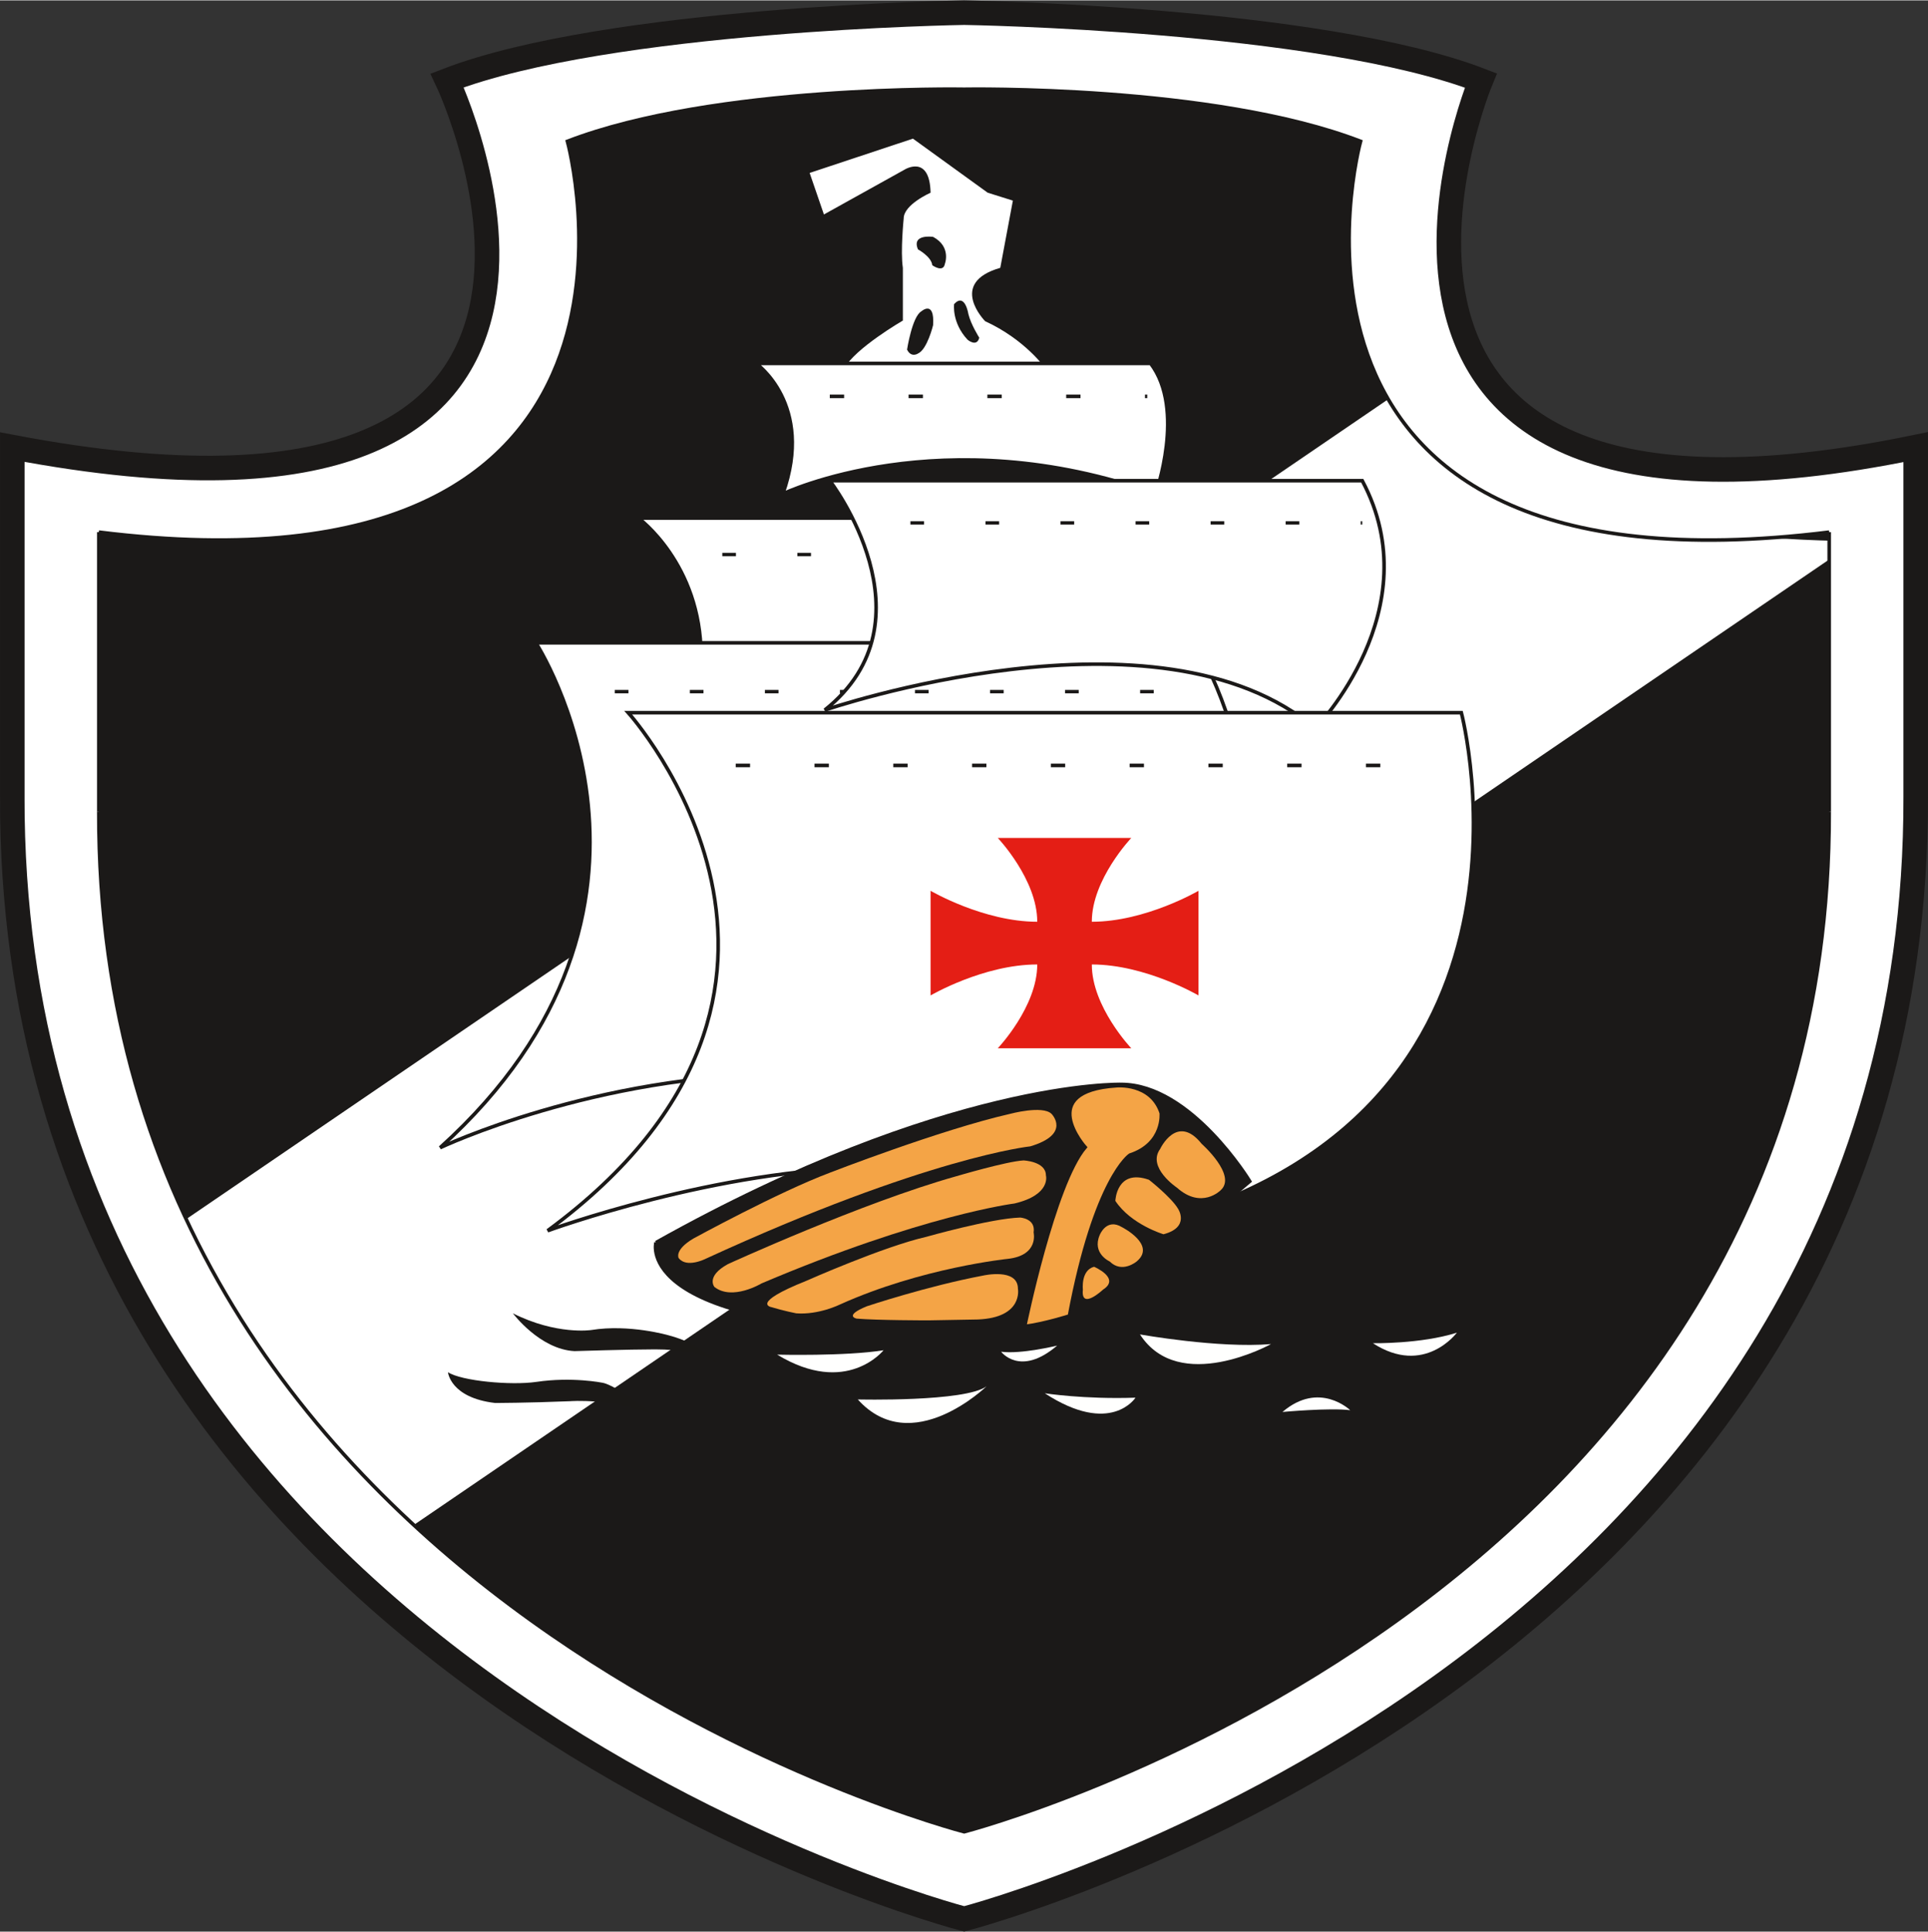 <?xml version="1.0" encoding="UTF-8" standalone="no"?>
<svg
   version="1.1"
   width="1.499in"
   height="1.502in"
   viewBox="0 0 107.953 108.126"
   id="svg74"
   sodipodi:docname="vasco_da_gama.cdr"
   xmlns:inkscape="http://www.inkscape.org/namespaces/inkscape"
   xmlns:sodipodi="http://sodipodi.sourceforge.net/DTD/sodipodi-0.dtd"
   xmlns="http://www.w3.org/2000/svg"
   xmlns:svg="http://www.w3.org/2000/svg">
  <rect x="0" y="0" width="107.953" height="108.126" fill="#333333" stroke="none"/>
  <defs
     id="defs74" />
  <sodipodi:namedview
     id="namedview74"
     pagecolor="#ffffff"
     bordercolor="#000000"
     borderopacity="0.25"
     inkscape:showpageshadow="2"
     inkscape:pageopacity="0.0"
     inkscape:pagecheckerboard="0"
     inkscape:deskcolor="#d1d1d1"
     inkscape:document-units="in" />
  <g
     id="Layer1003"
     style="display:inline"
     transform="translate(-58.691,-63.712)">
    <path
       d="M 59.379,108.295 V 88.723 c 37.498,7.122 24.349,-20.527 24.349,-20.527 9.052,-3.491 28.95,-3.797 28.95,-3.797 0,0 19.877,0.306 28.929,3.797 0,0 -11.625,27.944 24.349,20.527 v 19.571 c 0.103,49.032 -53.279,62.832 -53.279,62.832 0,0 -53.403,-13.8 -53.299,-62.832 z"
       style="fill:#ffffff;fill-rule:evenodd;stroke:#1b1918;stroke-width:1.375;stroke-linecap:butt;stroke-linejoin:miter;stroke-dasharray:none"
       id="path10" />
    <path
       d="M 64.224,109.129 V 93.483 C 97.611,97.616 90.463,71.602 90.463,71.602 c 8.229,-3.173 22.214,-2.915 22.214,-2.915 0,0 13.966,-0.258 22.195,2.915 0,0 -7.148,26.014 26.239,21.881 v 15.645 c 0.094,44.574 -48.435,57.12 -48.435,57.12 0,0 -48.548,-12.546 -48.454,-57.12 z"
       style="fill:#1b1918;fill-rule:evenodd;stroke-width:0.955"
       id="path11" />
    <path
       d="m 162.612,93.991 c -22.096,-0.212 -24.806,-8.894 -24.806,-8.894 L 67.109,133.318 80.559,149.959 Z"
       style="fill:#ffffff;fill-rule:evenodd;stroke-width:0.955"
       id="path12" />
    <path
       d="M 64.224,109.129 V 93.483"
       style="fill:none;stroke:#1b1918;stroke-width:0.201;stroke-linecap:butt;stroke-linejoin:miter;stroke-dasharray:none"
       id="path13" />
    <path
       d="M 64.224,93.483 C 97.611,97.616 90.463,71.602 90.463,71.602 c 8.229,-3.173 22.214,-2.915 22.214,-2.915 0,0 13.966,-0.258 22.195,2.915 0,0 -7.148,26.014 26.239,21.881"
       style="fill:none;stroke:#1b1918;stroke-width:0.201;stroke-linecap:butt;stroke-linejoin:miter;stroke-dasharray:none"
       id="path14" />
    <path
       d="M 161.112,93.483 V 109.129"
       style="fill:none;stroke:#1b1918;stroke-width:0.201;stroke-linecap:butt;stroke-linejoin:miter;stroke-dasharray:none"
       id="path15" />
    <path
       d="m 161.112,109.129 c 0.094,44.574 -48.435,57.12 -48.435,57.12 0,0 -48.548,-12.546 -48.454,-57.12"
       style="fill:none;stroke:#1b1918;stroke-width:0.201;stroke-linecap:butt;stroke-linejoin:miter;stroke-dasharray:none"
       id="path16" />
    <path
       d="m 104.025,73.373 0.799,2.325 4.514,-2.509 c 0,0 1.411,-0.886 1.458,1.291 0,0 -1.505,0.664 -1.505,1.439 0,0 -0.188,1.845 -0.047,2.767 v 2.952 c 0,0 -2.68,1.55 -3.292,2.694 h 11.286 c 0,0 -1.128,-1.624 -3.386,-2.657 0,0 -2.116,-2.14 0.847,-2.989 l 0.705,-3.764 -1.411,-0.443 -4.185,-3.026 z"
       style="fill:#ffffff;fill-rule:evenodd;stroke-width:0.955"
       id="path17" />
    <path
       d="m 110.091,77.654 c 0,0 0.753,0.406 0.8,0.886 0,0 0.611,0.443 0.705,-0.074 0,0 0.376,-0.959 -0.658,-1.513 0,0 -1.223,-0.184 -0.847,0.701 z"
       style="fill:#1b1918;fill-rule:evenodd;stroke-width:0.955"
       id="path18" />
    <path
       d="m 112.113,80.716 c 0,0 -0.141,1.033 0.752,1.993 0,0 0.517,0.443 0.658,-0.111 0,0 -0.47,-0.738 -0.611,-1.328 0,0 -0.188,-1.218 -0.8,-0.553 z"
       style="fill:#1b1918;fill-rule:evenodd;stroke-width:0.955"
       id="path19" />
    <path
       d="m 109.48,83.262 c 0,0 0.282,-1.845 0.799,-2.14 0,0 0.753,-0.664 0.658,0.775 0,0 -0.329,1.365 -0.847,1.587 0,0 -0.376,0.258 -0.611,-0.221 z"
       style="fill:#1b1918;fill-rule:evenodd;stroke-width:0.955"
       id="path20" />
    <path
       d="M 118.07,100.42 H 97.943 c 0,-5.166 -3.511,-7.724 -3.511,-7.724 h 23.01 z"
       style="fill:#ffffff;fill-rule:evenodd;stroke:#1b1918;stroke-width:0.201;stroke-linecap:butt;stroke-linejoin:miter;stroke-dasharray:none"
       id="path21" />
    <path
       d="M 99.134,94.738 H 118.414"
       style="fill:none;stroke:#1b1918;stroke-width:0.191;stroke-linecap:butt;stroke-linejoin:miter;stroke-dasharray:0.764, 3.438, 0.764, 3.438, 0.764, 3.438, 0.764, 3.438, 0.764, 3.438, 0.764, 3.438"
       id="path22" />
    <path
       d="m 102.771,123.814 c 10.784,-0.025 17.43,4.133 17.43,4.133 14.953,-13.505 5.36,-28.265 5.36,-28.265 H 88.695 c 0,0 9.593,14.76 -5.361,28.265 0,0 8.652,-4.108 19.437,-4.133 z"
       style="fill:#ffffff;fill-rule:evenodd;stroke:#1b1918;stroke-width:0.201;stroke-linecap:butt;stroke-linejoin:miter;stroke-dasharray:none"
       id="path23" />
    <path
       d="M 93.115,102.413 H 125.185"
       style="fill:none;stroke:#1b1918;stroke-width:0.191;stroke-linecap:butt;stroke-linejoin:miter;stroke-dasharray:0.764, 3.438, 0.764, 3.438, 0.764, 3.438, 0.764, 3.438, 0.764, 3.438, 0.764, 3.438"
       id="path24" />
    <path
       d="m 123.117,84.037 h -22.101 c 0,0 3.292,2.288 1.505,7.306 0,0 8.934,-4.28 20.879,0 0,0 1.693,-4.723 -0.282,-7.306 z"
       style="fill:#ffffff;fill-rule:evenodd;stroke:#1b1918;stroke-width:0.201;stroke-linecap:butt;stroke-linejoin:miter;stroke-dasharray:none"
       id="path25" />
    <path
       d="M 134.967,90.605 H 105.153 c 0,0 6.019,7.823 -0.282,12.841 0,0 18.716,-6.42 27.462,1.033 0,0 6.489,-6.642 2.634,-13.874 z"
       style="fill:#ffffff;fill-rule:evenodd;stroke:#1b1918;stroke-width:0.201;stroke-linecap:butt;stroke-linejoin:miter;stroke-dasharray:none"
       id="path26" />
    <path
       d="m 107.661,129.054 c -8.778,0.049 -18.308,3.542 -18.308,3.542 18.434,-13.579 4.514,-29.003 4.514,-29.003 h 46.648 c 0,0 6.207,23.541 -18.904,29.003 0,0 -5.173,-3.591 -13.951,-3.542 z"
       style="fill:#ffffff;fill-rule:evenodd;stroke:#1b1918;stroke-width:0.201;stroke-linecap:butt;stroke-linejoin:miter;stroke-dasharray:none"
       id="path27" />
    <path
       d="M 99.887,106.546 H 139.481"
       style="fill:none;stroke:#1b1918;stroke-width:0.201;stroke-linecap:butt;stroke-linejoin:miter;stroke-dasharray:0.802, 3.609, 0.802, 3.609, 0.802, 3.609, 0.802, 3.609, 0.802, 3.609, 0.802, 3.609"
       id="path28" />
    <path
       d="m 109.668,92.967 h 25.299"
       style="fill:none;stroke:#1b1918;stroke-width:0.191;stroke-linecap:butt;stroke-linejoin:miter;stroke-dasharray:0.764, 3.438, 0.764, 3.438, 0.764, 3.438, 0.764, 3.438, 0.764, 3.438, 0.764, 3.438"
       id="path29" />
    <path
       d="m 105.153,85.882 h 17.775"
       style="fill:none;stroke:#1b1918;stroke-width:0.201;stroke-linecap:butt;stroke-linejoin:miter;stroke-dasharray:0.802, 3.61, 0.802, 3.61, 0.802, 3.61, 0.802, 3.61, 0.802, 3.61, 0.802, 3.61"
       id="path30" />
    <path
       d="m 125.797,119.423 c 0,0 -2.962,-1.734 -5.972,-1.734 v 0.008 c 0,2.361 2.21,4.686 2.21,4.686 h -7.477 c 0,0 2.21,-2.325 2.21,-4.686 v -0.008 c -3.01,0 -5.972,1.734 -5.972,1.734 v -5.859 c 0,0 2.962,1.734 5.972,1.734 v -0.008 c 0,-2.361 -2.21,-4.686 -2.21,-4.686 h 7.477 c 0,0 -2.21,2.325 -2.21,4.686 v 0.008 c 3.01,0 5.972,-1.734 5.972,-1.734 z"
       style="fill:#e41e15;fill-rule:evenodd;stroke-width:0.955"
       id="path31" />
    <path
       d="m 84.98,103.115 c -1.619,-1.342 -4.185,-2.21 -7.074,-2.21 -4.897,0 -8.867,2.492 -8.867,5.566 0,3.074 3.97,5.566 8.867,5.566 3.378,0 6.314,-1.186 7.811,-2.93"
       style="fill:none;stroke:#1b1918;stroke-width:0.191;stroke-linecap:butt;stroke-linejoin:miter;stroke-dasharray:none"
       id="path34" />
    <path
       d="m 85.215,114.7 c 0,0 -3.056,0 -3.056,-2.915 0,0 0.331,-2.095 -1.541,-3.588"
       style="fill:none;stroke:#1b1918;stroke-width:0.191;stroke-linecap:butt;stroke-linejoin:miter;stroke-dasharray:none"
       id="path36" />
    <path
       d="M 73.93,105.254 V 99.387"
       style="fill:none;stroke:#1b1918;stroke-width:0.191;stroke-linecap:butt;stroke-linejoin:miter;stroke-dasharray:none"
       id="path38" />
    <path
       d="m 111.502,157.282 2.257,4.022 2.116,-3.874"
       style="fill:none;stroke:#1b1918;stroke-width:0.191;stroke-linecap:butt;stroke-linejoin:miter;stroke-dasharray:none"
       id="path44" />
    <path
       d="m 119.026,152.522 2.492,-3.985"
       style="fill:none;stroke:#1b1918;stroke-width:0.191;stroke-linecap:butt;stroke-linejoin:miter;stroke-dasharray:none"
       id="path45" />
    <path
       d="m 119.402,154.293 h -3.339"
       style="fill:none;stroke:#1b1918;stroke-width:0.191;stroke-linecap:butt;stroke-linejoin:miter;stroke-dasharray:none"
       id="path47" />
    <path
       d="m 116.063,154.293 c 0,0 0.047,1.181 2.633,1.181"
       style="fill:none;stroke:#1b1918;stroke-width:0.191;stroke-linecap:butt;stroke-linejoin:miter;stroke-dasharray:none"
       id="path48" />
    <path
       d="m 118.696,155.474 0.706,-1.181"
       style="fill:none;stroke:#1b1918;stroke-width:0.191;stroke-linecap:butt;stroke-linejoin:miter;stroke-dasharray:none"
       id="path49" />
    <path
       d="m 95.42,133.261 c 0,0 -1.364,4.944 15.988,4.944 0,0 7.148,0.369 10.58,-2.731 l 6.677,-5.645 c 0,0 -3.292,-5.424 -7.194,-5.424 0,0 -9.765,-0.27 -26.051,8.856 z"
       style="fill:#1b1918;fill-rule:evenodd;stroke:#1b1918;stroke-width:0.201;stroke-linecap:butt;stroke-linejoin:miter;stroke-dasharray:none"
       id="path56" />
    <path
       d="m 116.063,137.959 c 0,0 1.63,-7.97 3.386,-10.037 0,0 -2.821,-3.149 1.756,-3.444 0,0 1.944,-0.197 2.508,1.525 0,0 0.188,1.722 -1.755,2.362 0,0 -1.944,1.279 -3.386,9.003 0,0 -1.379,0.443 -2.508,0.59 z"
       style="fill:#f4a446;fill-rule:evenodd;stroke:#1b1918;stroke-width:0.201;stroke-linecap:butt;stroke-linejoin:miter;stroke-dasharray:none"
       id="path57" />
    <path
       d="m 105.153,129.349 c 0,0 6.207,-2.411 10.095,-3.296 0,0 1.818,-0.492 2.32,0 0,0 1.128,1.131 -1.191,1.82 0,0 -5.768,0.59 -18.183,6.298 0,0 -1.066,0.541 -1.505,-0.049 0,0 -0.251,-0.443 0.815,-1.082 0,0 4.765,-2.608 7.649,-3.69 z"
       style="fill:#f4a446;fill-rule:evenodd;stroke-width:0.955"
       id="path58" />
    <path
       d="m 112.238,129.546 c 0,0 2.822,-0.836 3.762,-0.885 0,0 1.254,0.049 1.254,0.836 0,0 0.313,1.082 -1.756,1.574 0,0 -5.141,0.64 -14.17,4.477 0,0 -1.63,0.984 -2.634,0.197 0,0 -0.502,-0.59 0.753,-1.279 0,0 7.524,-3.444 12.79,-4.92 z"
       style="fill:#f4a446;fill-rule:evenodd;stroke-width:0.955"
       id="path59" />
    <path
       d="m 110.546,132.941 c 0,0 3.636,-1.033 5.267,-1.082 0,0 0.878,0.049 0.752,0.836 0,0 0.314,1.279 -1.442,1.476 0,0 -4.828,0.492 -9.405,2.558 0,0 -1.191,0.59 -2.445,0.492 0,0 -0.752,-0.148 -1.379,-0.344 0,0 -1.254,-0.197 1.944,-1.476 0,0 4.326,-1.919 6.709,-2.46 z"
       style="fill:#f4a446;fill-rule:evenodd;stroke-width:0.955"
       id="path60" />
    <path
       d="m 110.671,137.615 c 0,0 -2.884,0 -4.013,-0.098 0,0 -0.752,-0.148 0.564,-0.689 0,0 3.386,-1.132 6.521,-1.722 0,0 1.944,-0.443 1.944,0.738 0,0 0.313,1.624 -2.257,1.722 z"
       style="fill:#f4a446;fill-rule:evenodd;stroke-width:0.955"
       id="path61" />
    <path
       d="m 125.969,127.726 c 0,0 2.006,1.771 1.066,2.607 0,0 -1.066,1.083 -2.445,-0.148 0,0 -1.693,-1.131 -0.94,-2.165 0,0 0.94,-2.017 2.32,-0.295 z"
       style="fill:#f4a446;fill-rule:evenodd;stroke-width:0.955"
       id="path62" />
    <path
       d="m 123.023,129.743 c 0,0 1.254,0.984 1.63,1.624 0,0 0.689,1.033 -0.815,1.427 0,0 -1.818,-0.541 -2.696,-1.869 0,0 0.062,-1.821 1.881,-1.181 z"
       style="fill:#f4a446;fill-rule:evenodd;stroke-width:0.955"
       id="path63" />
    <path
       d="m 121.518,132.4 c 0,0 1.943,0.984 0.815,1.919 0,0 -0.815,0.689 -1.505,0 0,0 -1.003,-0.443 -0.564,-1.476 0,0 0.376,-0.984 1.254,-0.443 z"
       style="fill:#f4a446;fill-rule:evenodd;stroke-width:0.955"
       id="path64" />
    <path
       d="m 119.951,134.614 c 0,0 1.505,0.639 0.502,1.279 0,0 -1.254,1.181 -1.129,0 0,0 -0.125,-1.082 0.627,-1.279 z"
       style="fill:#f4a446;fill-rule:evenodd;stroke-width:0.955"
       id="path65" />
    <path
       d="m 106.721,142.043 c 0,0 6.019,0.148 7.21,-0.738 0,0 -4.201,4.084 -7.21,0.738 z"
       style="fill:#fffffe;fill-rule:evenodd;stroke-width:0.955"
       id="path66" />
    <path
       d="m 122.521,138.402 c 0,0 4.389,0.787 7.336,0.541 0,0 -5.141,2.854 -7.336,-0.541 z"
       style="fill:#fffffe;fill-rule:evenodd;stroke-width:0.955"
       id="path67" />
    <path
       d="m 135.562,138.894 c 0,0 2.696,0.049 4.702,-0.59 0,0 -1.818,2.46 -4.702,0.59 z"
       style="fill:#fffffe;fill-rule:evenodd;stroke-width:0.955"
       id="path68" />
    <path
       d="m 130.499,142.744 c 0,0 2.665,-0.246 3.793,-0.099 0,0 -1.724,-1.673 -3.793,0.099 z"
       style="fill:#fffffe;fill-rule:evenodd;stroke-width:0.955"
       id="path69" />
    <path
       d="m 117.882,139.028 c 0,0 -2.006,0.492 -3.135,0.344 0,0 1.066,1.427 3.135,-0.344 z"
       style="fill:#fffffe;fill-rule:evenodd;stroke-width:0.955"
       id="path70" />
    <path
       d="m 117.192,141.698 c 0,0 2.194,0.344 5.078,0.246 0,0 -1.379,2.165 -5.078,-0.246 z"
       style="fill:#fffffe;fill-rule:evenodd;stroke-width:0.955"
       id="path71" />
    <path
       d="m 102.207,139.534 c 0,0 3.825,0.098 5.956,-0.246 0,0 -2.069,2.607 -5.956,0.246 z"
       style="fill:#fffffe;fill-rule:evenodd;stroke-width:0.955"
       id="path72" />
    <path
       d="m 90.858,139.337 c 0,0 3.072,-0.098 4.514,-0.098 1.442,0 2.665,0.221 3.417,0.713 0,0 -0.784,-1.009 -2.665,-1.501 0,0 -2.194,-0.64 -4.326,-0.295 0,0 -1.944,0.295 -4.389,-0.935 0,0 1.505,2.017 3.448,2.116 z"
       style="fill:#1b1917;fill-rule:evenodd;stroke-width:0.955"
       id="path73" />
    <path
       d="m 92.426,141.108 c 0,0 -1.693,-0.345 -3.699,-0.049 -1.417,0.209 -4.201,-0.049 -4.953,-0.541 0,0 0.126,1.427 2.634,1.722 0,0 1.755,-1.6e-4 4.201,-0.099 0,0 2.382,-0.197 4.702,0.787 0,0 -2.069,-1.673 -2.884,-1.82 z"
       style="fill:#1b1917;fill-rule:evenodd;stroke-width:0.955"
       id="path74" />
  </g>
</svg>
